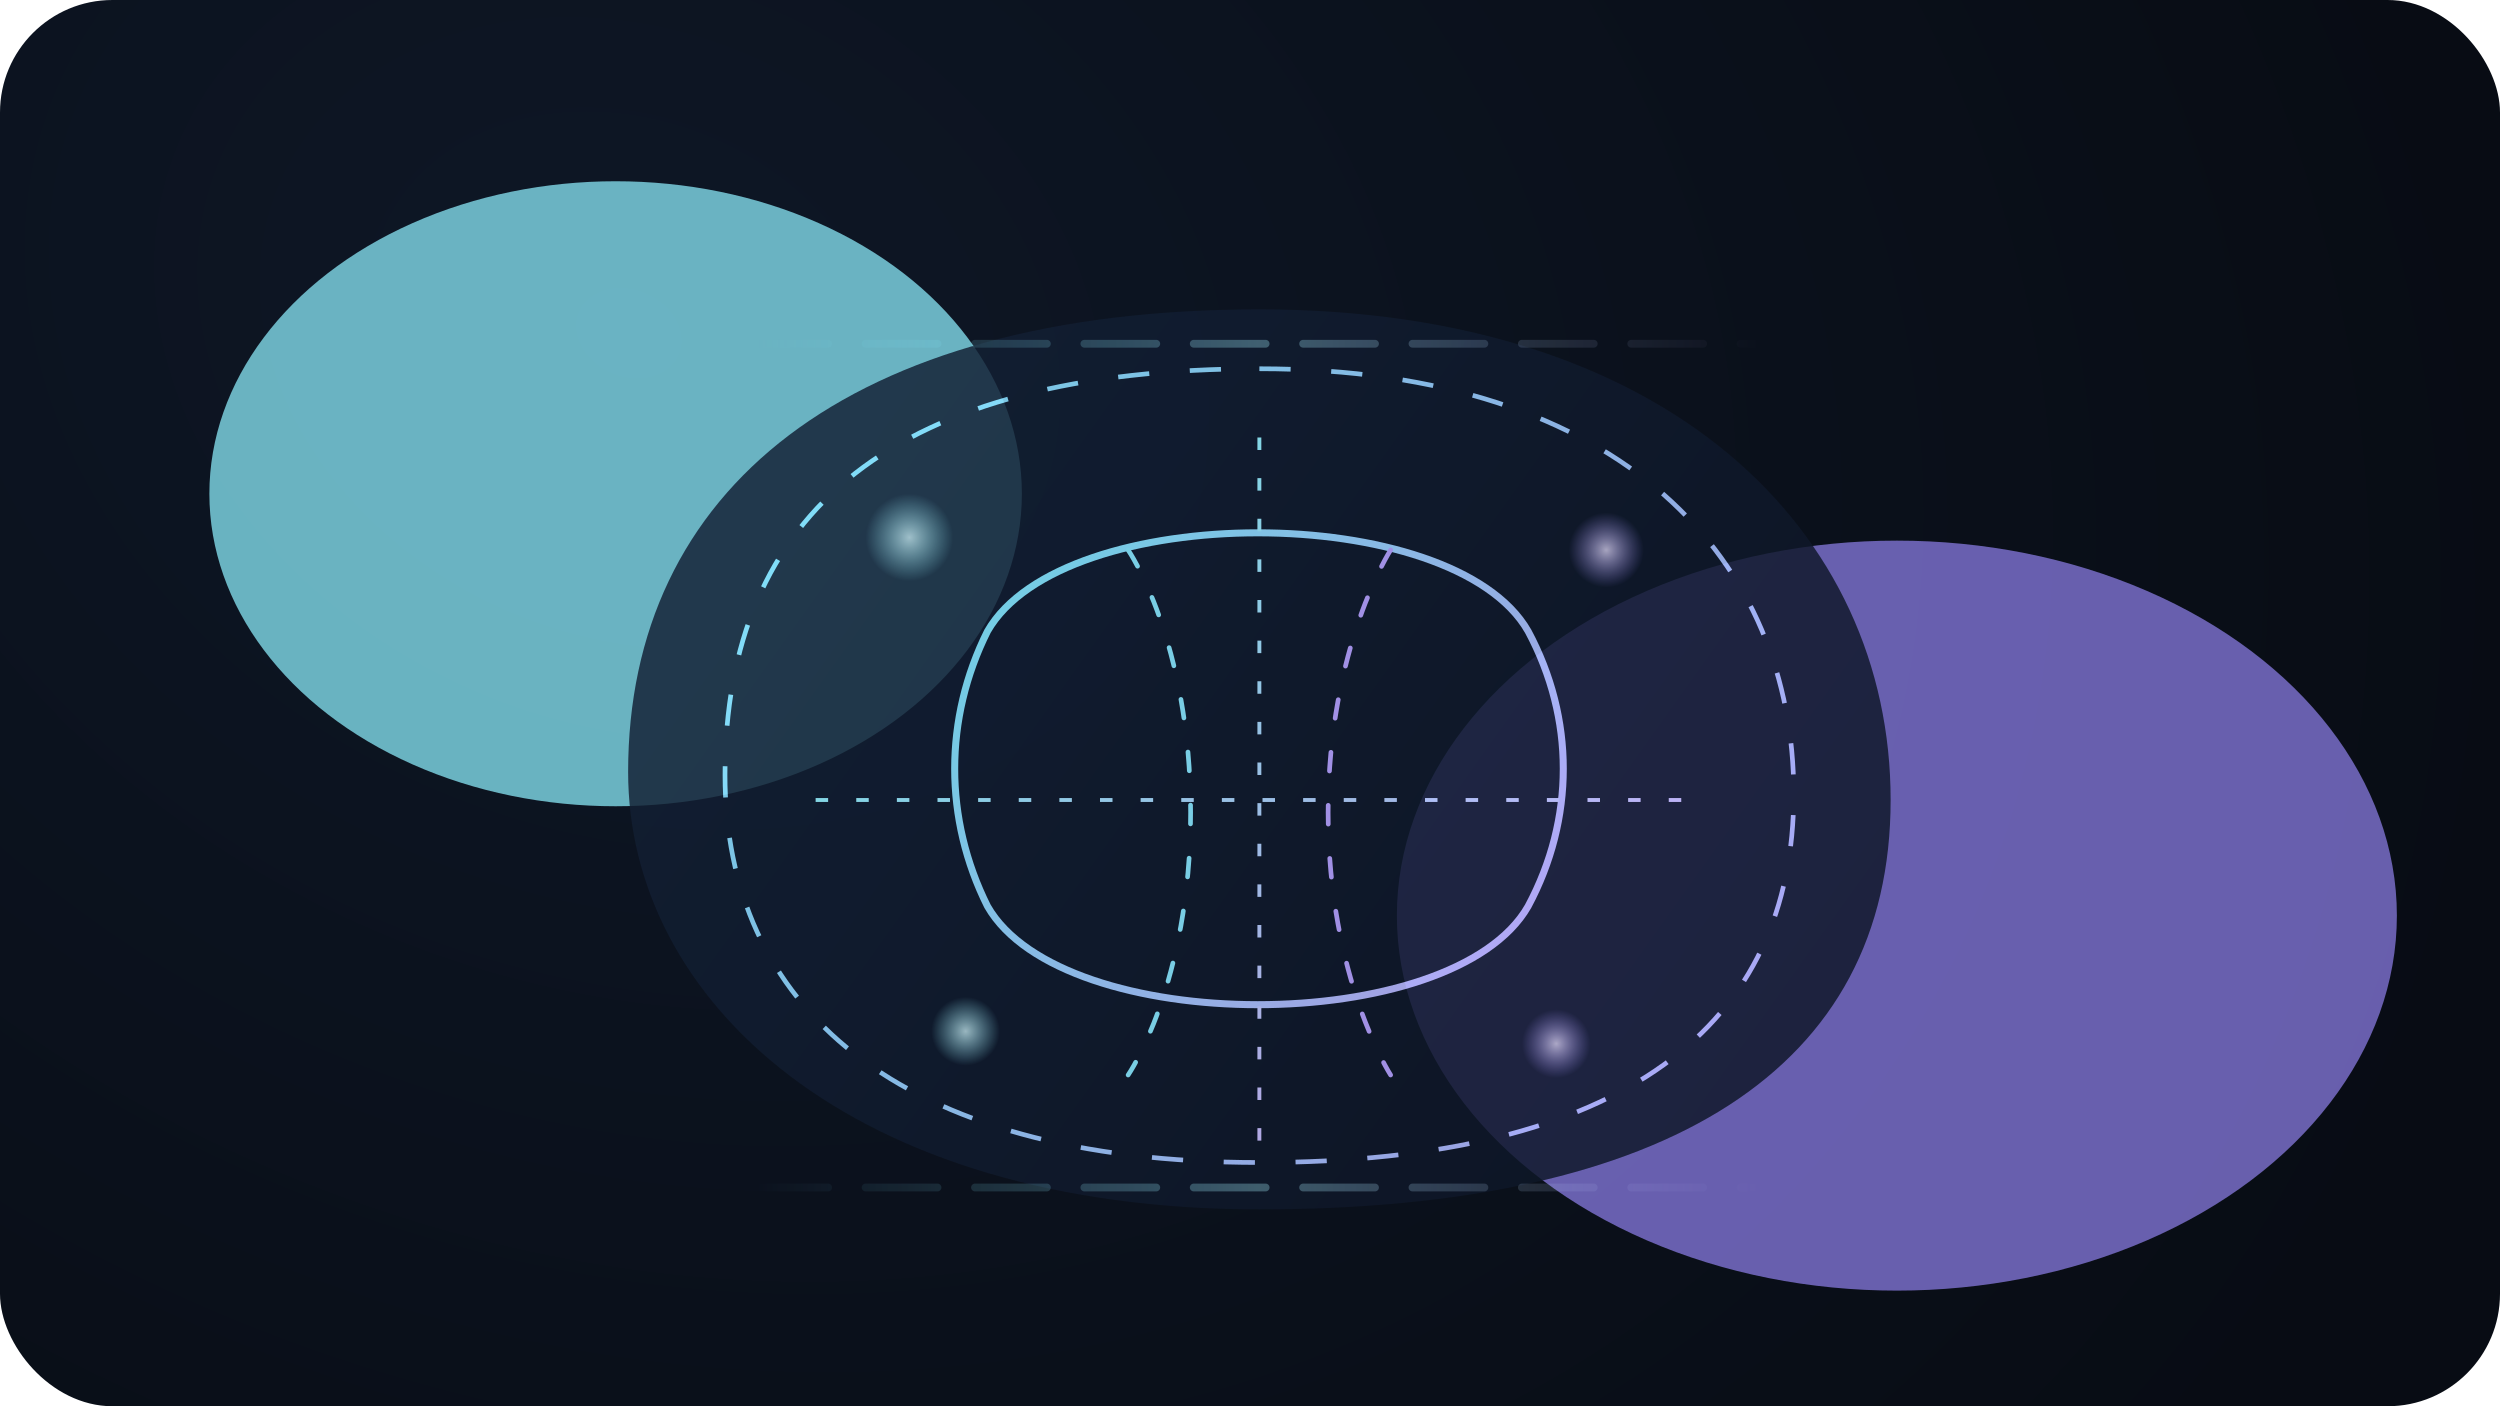 <svg width="1600" height="900" viewBox="0 0 1600 900" fill="none" xmlns="http://www.w3.org/2000/svg">
  <rect width="1600" height="900" rx="72" fill="url(#paint0_radial)"/>
  <g opacity="0.72" filter="url(#filter0_f)">
    <ellipse cx="394" cy="316" rx="260" ry="200" fill="#8EF0FF"/>
  </g>
  <g opacity="0.65" filter="url(#filter1_f)">
    <ellipse cx="1214" cy="586" rx="320" ry="240" fill="#9B8BFF"/>
  </g>
  <g opacity="0.88">
    <path d="M806 198C1068 198 1210 340 1210 512C1210 684 1068 774 806 774C544 774 402 640 402 494C402 314 542 198 806 198Z" fill="url(#paint1_linear)" opacity="0.94"/>
    <path d="M806 236C1040 236 1148 360 1148 508C1148 656 1040 744 806 744C572 744 464 642 464 496C464 328 572 236 806 236Z" stroke="url(#paint2_linear)" stroke-width="3" stroke-dasharray="20 26"/>
    <path d="M632 404C680 320 930 320 978 404C1008 460 1008 524 978 580C930 664 680 664 632 580C604 524 604 460 632 404Z" stroke="url(#paint3_linear)" stroke-width="4.5"/>
    <path d="M722 352C722 352 762 410 762 520C762 630 722 688 722 688" stroke="#88E7FF" stroke-width="3" stroke-dasharray="12 22" stroke-linecap="round"/>
    <path d="M890 352C890 352 850 414 850 520C850 626 890 688 890 688" stroke="#B5A1FF" stroke-width="3" stroke-dasharray="12 22" stroke-linecap="round"/>
    <path d="M806 280V736" stroke="url(#paint4_linear)" stroke-width="2.5" stroke-dasharray="8 18"/>
    <path d="M522 512H1094" stroke="url(#paint5_linear)" stroke-width="2.5" stroke-dasharray="8 18"/>
  </g>
  <g opacity="0.7">
    <circle cx="582" cy="344" r="28" fill="url(#paint6_radial)"/>
    <circle cx="1028" cy="352" r="24" fill="url(#paint7_radial)"/>
    <circle cx="618" cy="660" r="22" fill="url(#paint8_radial)"/>
    <circle cx="996" cy="668" r="22" fill="url(#paint9_radial)"/>
  </g>
  <path d="M484 220H1126" stroke="url(#paint10_linear)" stroke-width="5" stroke-linecap="round" stroke-dasharray="46 24" opacity="0.32"/>
  <path d="M484 760H1126" stroke="url(#paint11_linear)" stroke-width="5" stroke-linecap="round" stroke-dasharray="46 24" opacity="0.32"/>
  <defs>
    <filter id="filter0_f" x="-70" y="-84" width="928" height="800" filterUnits="userSpaceOnUse" color-interpolation-filters="sRGB">
      <feFlood flood-opacity="0" result="BackgroundImageFix"/>
      <feBlend in="SourceGraphic" in2="BackgroundImageFix" result="shape"/>
      <feGaussianBlur stdDeviation="102" result="effect1_foregroundBlur"/>
    </filter>
    <filter id="filter1_f" x="690" y="60" width="1048" height="1052" filterUnits="userSpaceOnUse" color-interpolation-filters="sRGB">
      <feFlood flood-opacity="0" result="BackgroundImageFix"/>
      <feBlend in="SourceGraphic" in2="BackgroundImageFix" result="shape"/>
      <feGaussianBlur stdDeviation="108" result="effect1_foregroundBlur"/>
    </filter>
    <radialGradient id="paint0_radial" cx="0" cy="0" r="1" gradientUnits="userSpaceOnUse" gradientTransform="translate(408 210) rotate(26) scale(1240 1000)">
      <stop stop-color="#0E1726"/>
      <stop offset="1" stop-color="#080C14"/>
    </radialGradient>
    <linearGradient id="paint1_linear" x1="402" y1="198" x2="1210" y2="774" gradientUnits="userSpaceOnUse">
      <stop stop-color="#132137"/>
      <stop offset="1" stop-color="#0D1424"/>
    </linearGradient>
    <linearGradient id="paint2_linear" x1="464" y1="236" x2="1148" y2="744" gradientUnits="userSpaceOnUse">
      <stop stop-color="#7EEAFF"/>
      <stop offset="1" stop-color="#B9ACFF"/>
    </linearGradient>
    <linearGradient id="paint3_linear" x1="632" y1="356" x2="978" y2="632" gradientUnits="userSpaceOnUse">
      <stop stop-color="#7EEAFF"/>
      <stop offset="1" stop-color="#BFAEFF"/>
    </linearGradient>
    <linearGradient id="paint4_linear" x1="806" y1="280" x2="806" y2="736" gradientUnits="userSpaceOnUse">
      <stop stop-color="#94F0FF"/>
      <stop offset="1" stop-color="#C9BCFF"/>
    </linearGradient>
    <linearGradient id="paint5_linear" x1="522" y1="512" x2="1094" y2="512" gradientUnits="userSpaceOnUse">
      <stop stop-color="#94F0FF"/>
      <stop offset="1" stop-color="#C9BCFF"/>
    </linearGradient>
    <radialGradient id="paint6_radial" cx="0" cy="0" r="1" gradientUnits="userSpaceOnUse" gradientTransform="translate(582 344) rotate(90) scale(28)">
      <stop stop-color="#D4F9FF"/>
      <stop offset="1" stop-color="#8EF0FF" stop-opacity="0"/>
    </radialGradient>
    <radialGradient id="paint7_radial" cx="0" cy="0" r="1" gradientUnits="userSpaceOnUse" gradientTransform="translate(1028 352) rotate(90) scale(24)">
      <stop stop-color="#E8E0FF"/>
      <stop offset="1" stop-color="#9B8BFF" stop-opacity="0"/>
    </radialGradient>
    <radialGradient id="paint8_radial" cx="0" cy="0" r="1" gradientUnits="userSpaceOnUse" gradientTransform="translate(618 660) rotate(90) scale(22)">
      <stop stop-color="#D4F9FF"/>
      <stop offset="1" stop-color="#8EF0FF" stop-opacity="0"/>
    </radialGradient>
    <radialGradient id="paint9_radial" cx="0" cy="0" r="1" gradientUnits="userSpaceOnUse" gradientTransform="translate(996 668) rotate(90) scale(22)">
      <stop stop-color="#E8E0FF"/>
      <stop offset="1" stop-color="#9B8BFF" stop-opacity="0"/>
    </radialGradient>
    <linearGradient id="paint10_linear" x1="484" y1="220" x2="1126" y2="220" gradientUnits="userSpaceOnUse">
      <stop stop-color="#70E4FF" stop-opacity="0"/>
      <stop offset="0.5" stop-color="#A5F1FF"/>
      <stop offset="1" stop-color="#CDBFFF" stop-opacity="0"/>
    </linearGradient>
    <linearGradient id="paint11_linear" x1="484" y1="760" x2="1126" y2="760" gradientUnits="userSpaceOnUse">
      <stop stop-color="#70E4FF" stop-opacity="0"/>
      <stop offset="0.5" stop-color="#A5F1FF"/>
      <stop offset="1" stop-color="#CDBFFF" stop-opacity="0"/>
    </linearGradient>
  </defs>
</svg>
